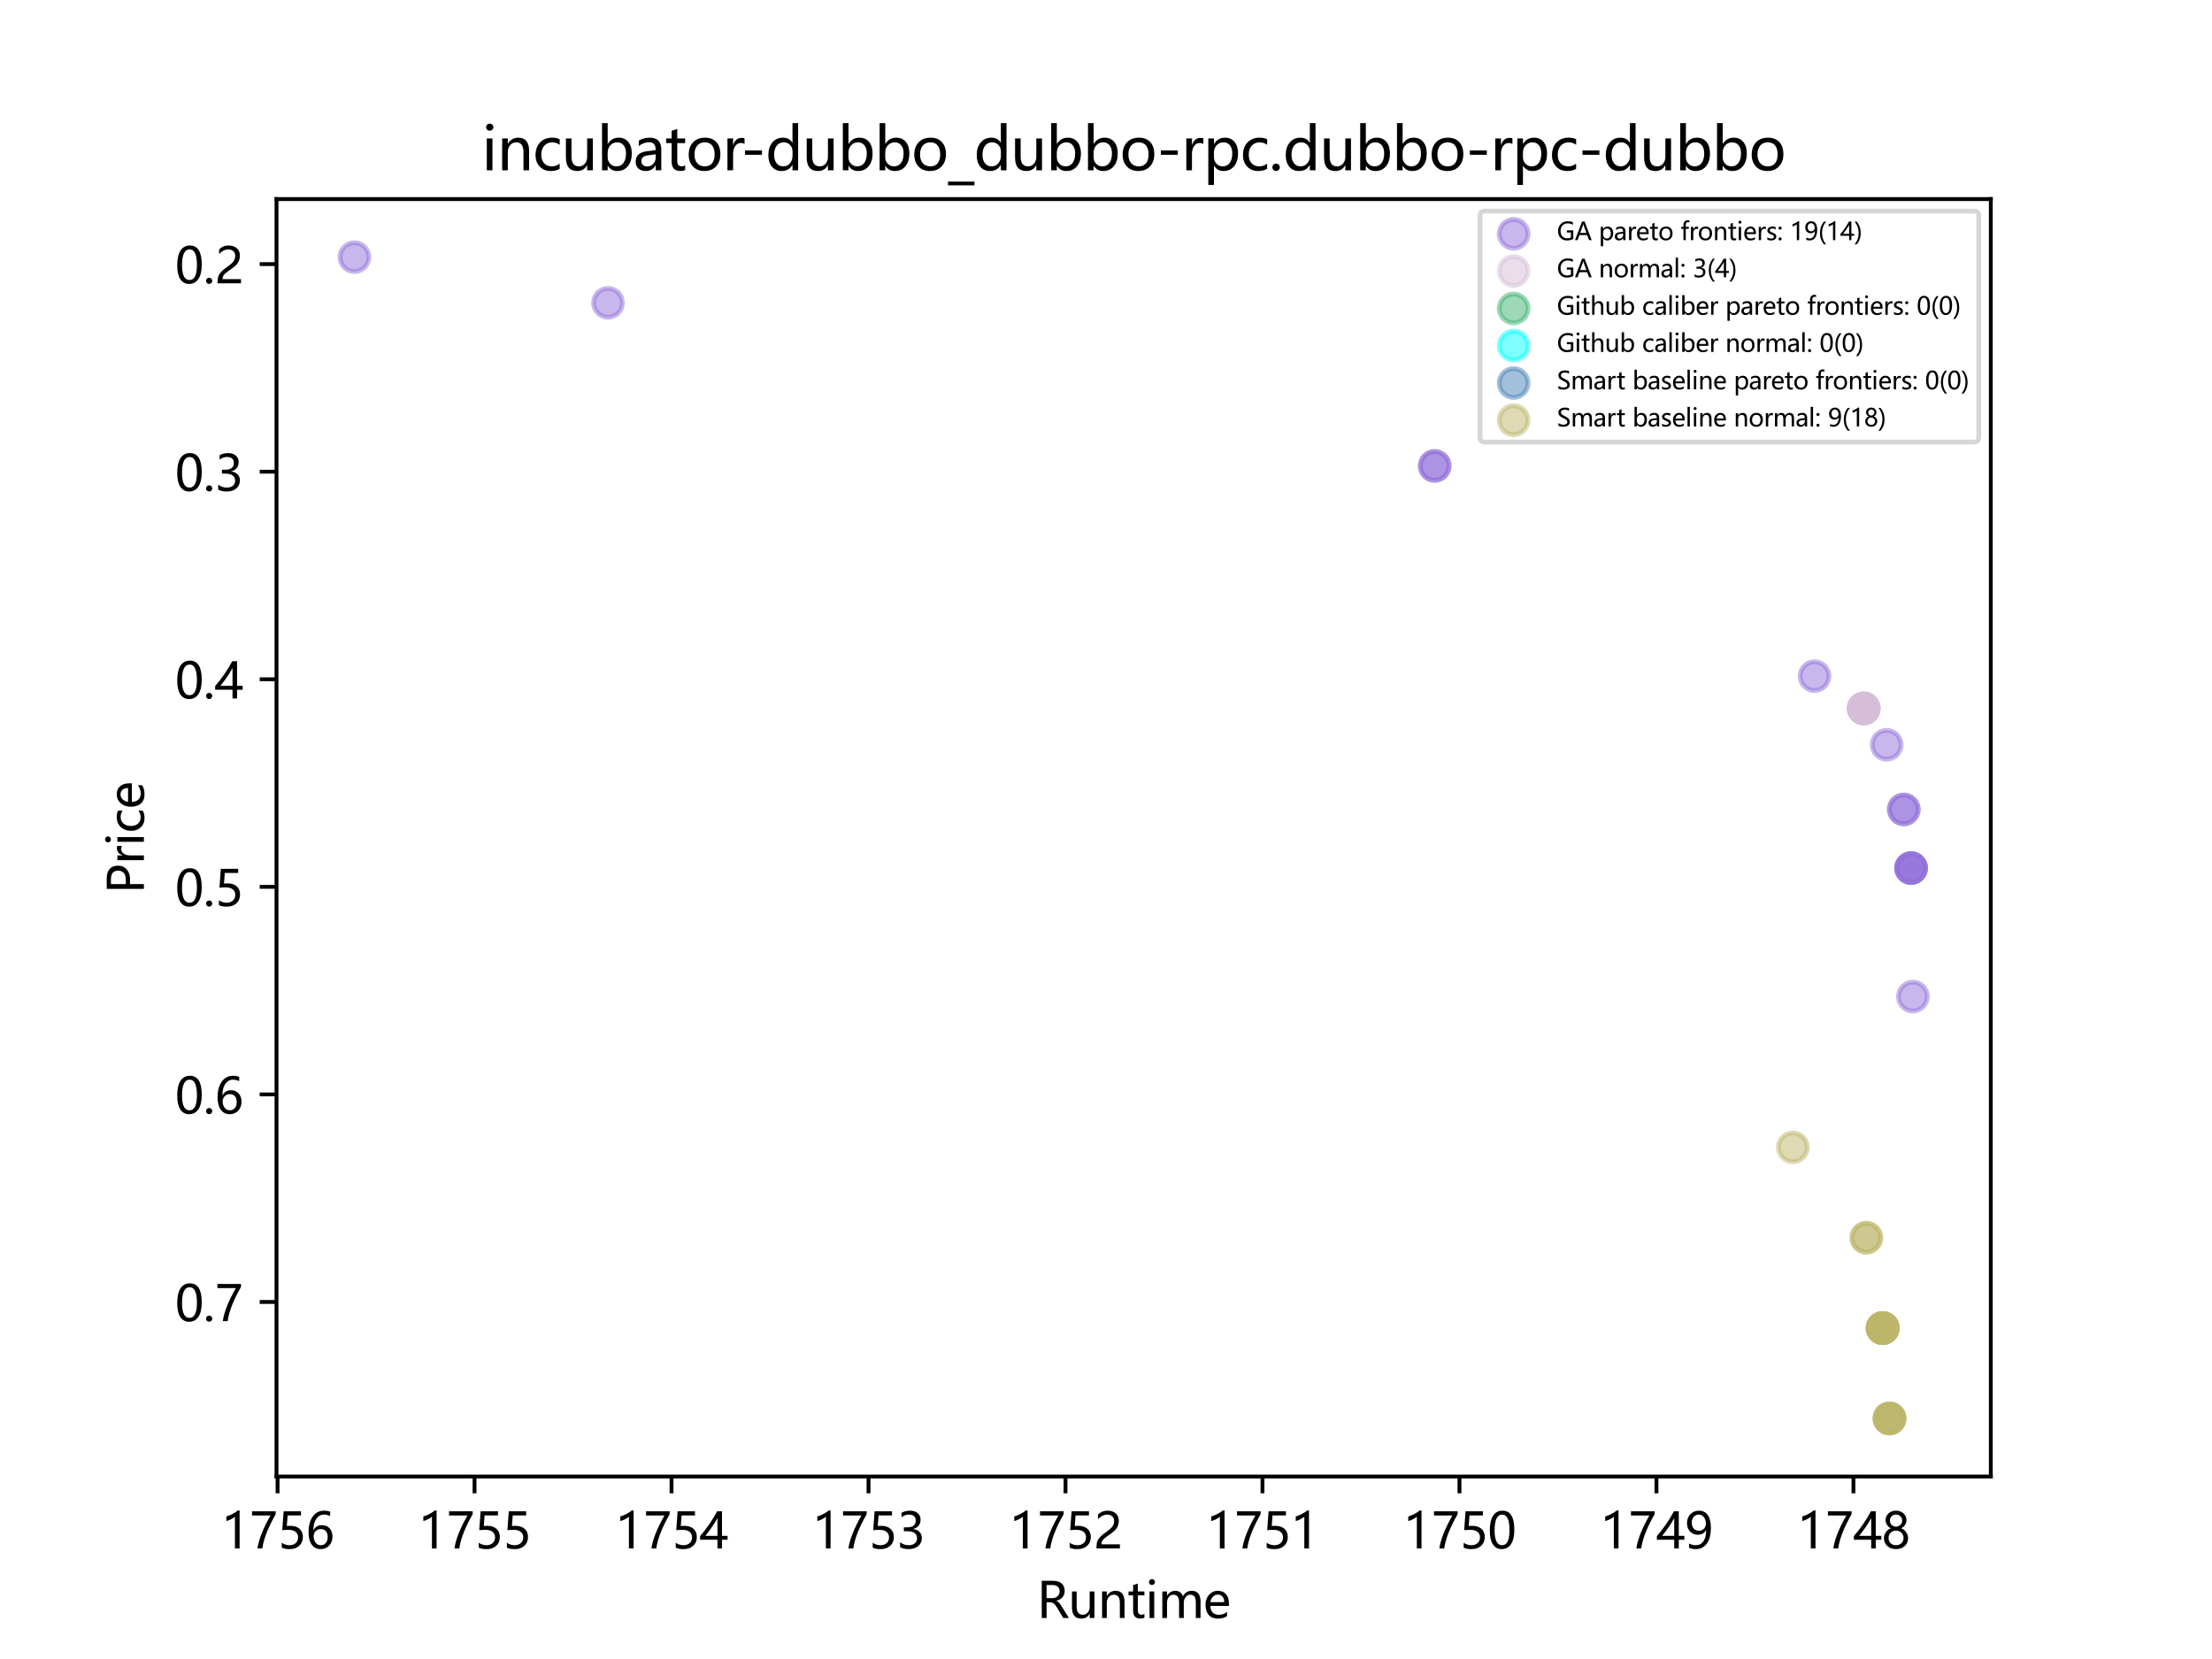 <?xml version="1.0" encoding="utf-8" standalone="no"?>
<!DOCTYPE svg PUBLIC "-//W3C//DTD SVG 1.1//EN"
  "http://www.w3.org/Graphics/SVG/1.1/DTD/svg11.dtd">
<svg xmlns:xlink="http://www.w3.org/1999/xlink" width="460.8pt" height="345.6pt" viewBox="0 0 460.8 345.6" xmlns="http://www.w3.org/2000/svg" version="1.1">
 <defs>
  <style type="text/css">*{stroke-linejoin: round; stroke-linecap: butt}</style>
 </defs>
 <g id="figure_1">
  <g id="patch_1">
   <path d="M 0 345.6 
L 460.8 345.6 
L 460.8 0 
L 0 0 
z
" style="fill: #ffffff"/>
  </g>
  <g id="axes_1">
   <g id="patch_2">
    <path d="M 57.6 307.584 
L 414.72 307.584 
L 414.72 41.472 
L 57.6 41.472 
z
" style="fill: #ffffff"/>
   </g>
   <g id="PathCollection_1">
    <defs>
     <path id="m60643592e6" d="M 0 3 
C 0.796 3 1.559 2.684 2.121 2.121 
C 2.684 1.559 3 0.796 3 0 
C 3 -0.796 2.684 -1.559 2.121 -2.121 
C 1.559 -2.684 0.796 -3 0 -3 
C -0.796 -3 -1.559 -2.684 -2.121 -2.121 
C -2.684 -1.559 -3 -0.796 -3 0 
C -3 0.796 -2.684 1.559 -2.121 2.121 
C -1.559 2.684 -0.796 3 0 3 
z
" style="stroke: #9370db; stroke-opacity: 0.5"/>
    </defs>
    <g clip-path="url(#p9ce4121f24)">
     <use xlink:href="#m60643592e6" x="73.833" y="53.568" style="fill: #9370db; fill-opacity: 0.5; stroke: #9370db; stroke-opacity: 0.5"/>
     <use xlink:href="#m60643592e6" x="126.662" y="63.087" style="fill: #9370db; fill-opacity: 0.5; stroke: #9370db; stroke-opacity: 0.5"/>
     <use xlink:href="#m60643592e6" x="298.877" y="97.059" style="fill: #9370db; fill-opacity: 0.5; stroke: #9370db; stroke-opacity: 0.5"/>
     <use xlink:href="#m60643592e6" x="298.877" y="97.059" style="fill: #9370db; fill-opacity: 0.5; stroke: #9370db; stroke-opacity: 0.5"/>
     <use xlink:href="#m60643592e6" x="378.005" y="140.848" style="fill: #9370db; fill-opacity: 0.5; stroke: #9370db; stroke-opacity: 0.5"/>
     <use xlink:href="#m60643592e6" x="388.248" y="147.578" style="fill: #9370db; fill-opacity: 0.5; stroke: #9370db; stroke-opacity: 0.5"/>
     <use xlink:href="#m60643592e6" x="393.029" y="155.155" style="fill: #9370db; fill-opacity: 0.5; stroke: #9370db; stroke-opacity: 0.5"/>
     <use xlink:href="#m60643592e6" x="396.591" y="168.617" style="fill: #9370db; fill-opacity: 0.5; stroke: #9370db; stroke-opacity: 0.5"/>
     <use xlink:href="#m60643592e6" x="396.591" y="168.617" style="fill: #9370db; fill-opacity: 0.5; stroke: #9370db; stroke-opacity: 0.5"/>
     <use xlink:href="#m60643592e6" x="398.117" y="180.839" style="fill: #9370db; fill-opacity: 0.5; stroke: #9370db; stroke-opacity: 0.5"/>
     <use xlink:href="#m60643592e6" x="398.117" y="180.839" style="fill: #9370db; fill-opacity: 0.5; stroke: #9370db; stroke-opacity: 0.5"/>
     <use xlink:href="#m60643592e6" x="398.117" y="180.839" style="fill: #9370db; fill-opacity: 0.5; stroke: #9370db; stroke-opacity: 0.5"/>
     <use xlink:href="#m60643592e6" x="398.117" y="180.839" style="fill: #9370db; fill-opacity: 0.5; stroke: #9370db; stroke-opacity: 0.5"/>
     <use xlink:href="#m60643592e6" x="398.487" y="207.605" style="fill: #9370db; fill-opacity: 0.5; stroke: #9370db; stroke-opacity: 0.5"/>
    </g>
   </g>
   <g id="PathCollection_2">
    <defs>
     <path id="m6b936bc296" d="M 0 3 
C 0.796 3 1.559 2.684 2.121 2.121 
C 2.684 1.559 3 0.796 3 0 
C 3 -0.796 2.684 -1.559 2.121 -2.121 
C 1.559 -2.684 0.796 -3 0 -3 
C -0.796 -3 -1.559 -2.684 -2.121 -2.121 
C -2.684 -1.559 -3 -0.796 -3 0 
C -3 0.796 -2.684 1.559 -2.121 2.121 
C -1.559 2.684 -0.796 3 0 3 
z
" style="stroke: #d8bfd8; stroke-opacity: 0.5"/>
    </defs>
    <g clip-path="url(#p9ce4121f24)">
     <use xlink:href="#m6b936bc296" x="388.248" y="147.578" style="fill: #d8bfd8; fill-opacity: 0.5; stroke: #d8bfd8; stroke-opacity: 0.5"/>
     <use xlink:href="#m6b936bc296" x="388.248" y="147.578" style="fill: #d8bfd8; fill-opacity: 0.5; stroke: #d8bfd8; stroke-opacity: 0.5"/>
     <use xlink:href="#m6b936bc296" x="388.248" y="147.578" style="fill: #d8bfd8; fill-opacity: 0.5; stroke: #d8bfd8; stroke-opacity: 0.5"/>
     <use xlink:href="#m6b936bc296" x="388.248" y="147.578" style="fill: #d8bfd8; fill-opacity: 0.5; stroke: #d8bfd8; stroke-opacity: 0.5"/>
    </g>
   </g>
   <g id="PathCollection_3"/>
   <g id="PathCollection_4"/>
   <g id="PathCollection_5"/>
   <g id="PathCollection_6">
    <defs>
     <path id="m0ac027b5df" d="M 0 3 
C 0.796 3 1.559 2.684 2.121 2.121 
C 2.684 1.559 3 0.796 3 0 
C 3 -0.796 2.684 -1.559 2.121 -2.121 
C 1.559 -2.684 0.796 -3 0 -3 
C -0.796 -3 -1.559 -2.684 -2.121 -2.121 
C -2.684 -1.559 -3 -0.796 -3 0 
C -3 0.796 -2.684 1.559 -2.121 2.121 
C -1.559 2.684 -0.796 3 0 3 
z
" style="stroke: #bdb76b; stroke-opacity: 0.5"/>
    </defs>
    <g clip-path="url(#p9ce4121f24)">
     <use xlink:href="#m0ac027b5df" x="373.486" y="239.01" style="fill: #bdb76b; fill-opacity: 0.5; stroke: #bdb76b; stroke-opacity: 0.5"/>
     <use xlink:href="#m0ac027b5df" x="392.19" y="276.662" style="fill: #bdb76b; fill-opacity: 0.5; stroke: #bdb76b; stroke-opacity: 0.5"/>
     <use xlink:href="#m0ac027b5df" x="388.786" y="257.836" style="fill: #bdb76b; fill-opacity: 0.5; stroke: #bdb76b; stroke-opacity: 0.5"/>
     <use xlink:href="#m0ac027b5df" x="388.786" y="257.836" style="fill: #bdb76b; fill-opacity: 0.5; stroke: #bdb76b; stroke-opacity: 0.5"/>
     <use xlink:href="#m0ac027b5df" x="392.19" y="276.662" style="fill: #bdb76b; fill-opacity: 0.5; stroke: #bdb76b; stroke-opacity: 0.5"/>
     <use xlink:href="#m0ac027b5df" x="392.19" y="276.662" style="fill: #bdb76b; fill-opacity: 0.5; stroke: #bdb76b; stroke-opacity: 0.5"/>
     <use xlink:href="#m0ac027b5df" x="392.19" y="276.662" style="fill: #bdb76b; fill-opacity: 0.5; stroke: #bdb76b; stroke-opacity: 0.5"/>
     <use xlink:href="#m0ac027b5df" x="392.19" y="276.662" style="fill: #bdb76b; fill-opacity: 0.5; stroke: #bdb76b; stroke-opacity: 0.5"/>
     <use xlink:href="#m0ac027b5df" x="392.19" y="276.662" style="fill: #bdb76b; fill-opacity: 0.5; stroke: #bdb76b; stroke-opacity: 0.5"/>
     <use xlink:href="#m0ac027b5df" x="392.19" y="276.662" style="fill: #bdb76b; fill-opacity: 0.5; stroke: #bdb76b; stroke-opacity: 0.5"/>
     <use xlink:href="#m0ac027b5df" x="392.19" y="276.662" style="fill: #bdb76b; fill-opacity: 0.5; stroke: #bdb76b; stroke-opacity: 0.5"/>
     <use xlink:href="#m0ac027b5df" x="392.19" y="276.662" style="fill: #bdb76b; fill-opacity: 0.5; stroke: #bdb76b; stroke-opacity: 0.5"/>
     <use xlink:href="#m0ac027b5df" x="392.19" y="276.662" style="fill: #bdb76b; fill-opacity: 0.5; stroke: #bdb76b; stroke-opacity: 0.5"/>
     <use xlink:href="#m0ac027b5df" x="393.624" y="295.488" style="fill: #bdb76b; fill-opacity: 0.5; stroke: #bdb76b; stroke-opacity: 0.5"/>
     <use xlink:href="#m0ac027b5df" x="393.624" y="295.488" style="fill: #bdb76b; fill-opacity: 0.5; stroke: #bdb76b; stroke-opacity: 0.5"/>
     <use xlink:href="#m0ac027b5df" x="393.624" y="295.488" style="fill: #bdb76b; fill-opacity: 0.5; stroke: #bdb76b; stroke-opacity: 0.5"/>
     <use xlink:href="#m0ac027b5df" x="393.624" y="295.488" style="fill: #bdb76b; fill-opacity: 0.5; stroke: #bdb76b; stroke-opacity: 0.5"/>
     <use xlink:href="#m0ac027b5df" x="393.624" y="295.488" style="fill: #bdb76b; fill-opacity: 0.5; stroke: #bdb76b; stroke-opacity: 0.5"/>
    </g>
   </g>
   <g id="matplotlib.axis_1">
    <g id="xtick_1">
     <g id="line2d_1">
      <defs>
       <path id="m144a7cf9fa" d="M 0 0 
L 0 3.5 
" style="stroke: #000000; stroke-width: 0.8"/>
      </defs>
      <g>
       <use xlink:href="#m144a7cf9fa" x="386.106" y="307.584" style="stroke: #000000; stroke-width: 0.8"/>
      </g>
     </g>
     <g id="text_1">
      <!-- 1748 -->
      <g transform="translate(374.378 322.578)scale(0.1 -0.1)">
       <defs>
        <path id="MicrosoftYaHei-31" d="M 1781 0 
L 1781 4141 
Q 1638 3997 1295 3819 
Q 953 3641 663 3569 
L 663 4169 
Q 1047 4275 1484 4508 
Q 1922 4741 2156 4947 
L 2388 4947 
L 2388 0 
L 1781 0 
z
" transform="scale(0.016)"/>
        <path id="MicrosoftYaHei-37" d="M 3422 4463 
Q 2659 3131 2223 1998 
Q 1788 866 1684 0 
L 1047 0 
Q 1163 853 1594 1947 
Q 2025 3041 2747 4300 
L 347 4300 
L 347 4841 
L 3422 4841 
L 3422 4463 
z
" transform="scale(0.016)"/>
        <path id="MicrosoftYaHei-34" d="M 2906 4841 
L 2906 1644 
L 3631 1644 
L 3631 1138 
L 2906 1138 
L 2906 0 
L 2313 0 
L 2313 1138 
L 53 1138 
L 53 1616 
Q 656 2294 1265 3178 
Q 1875 4063 2272 4841 
L 2906 4841 
z
M 741 1644 
L 2313 1644 
L 2313 3950 
Q 1988 3366 1616 2817 
Q 1244 2269 741 1644 
z
" transform="scale(0.016)"/>
        <path id="MicrosoftYaHei-38" d="M 306 1350 
Q 306 1769 556 2122 
Q 806 2475 1200 2625 
Q 884 2803 700 3081 
Q 516 3359 516 3684 
Q 516 4028 692 4312 
Q 869 4597 1183 4759 
Q 1497 4922 1875 4922 
Q 2256 4922 2572 4761 
Q 2888 4600 3063 4315 
Q 3238 4031 3238 3684 
Q 3238 3366 3058 3086 
Q 2878 2806 2559 2625 
Q 2953 2472 3200 2119 
Q 3447 1766 3447 1350 
Q 3447 938 3250 611 
Q 3053 284 2690 103 
Q 2328 -78 1875 -78 
Q 1425 -78 1065 103 
Q 706 284 506 612 
Q 306 941 306 1350 
z
M 906 1378 
Q 906 947 1172 687 
Q 1438 428 1878 428 
Q 2309 428 2582 692 
Q 2856 956 2856 1378 
Q 2856 1778 2579 2051 
Q 2303 2325 1878 2325 
Q 1456 2325 1181 2058 
Q 906 1791 906 1378 
z
M 1081 3634 
Q 1081 3309 1312 3076 
Q 1544 2844 1878 2844 
Q 2206 2844 2445 3078 
Q 2684 3313 2684 3634 
Q 2684 3963 2454 4191 
Q 2225 4419 1878 4419 
Q 1534 4419 1307 4195 
Q 1081 3972 1081 3634 
z
" transform="scale(0.016)"/>
       </defs>
       <use xlink:href="#MicrosoftYaHei-31"/>
       <use xlink:href="#MicrosoftYaHei-37" x="58.643"/>
       <use xlink:href="#MicrosoftYaHei-34" x="117.285"/>
       <use xlink:href="#MicrosoftYaHei-38" x="175.928"/>
      </g>
     </g>
    </g>
    <g id="xtick_2">
     <g id="line2d_2">
      <g>
       <use xlink:href="#m144a7cf9fa" x="345.07" y="307.584" style="stroke: #000000; stroke-width: 0.8"/>
      </g>
     </g>
     <g id="text_2">
      <!-- 1749 -->
      <g transform="translate(333.342 322.578)scale(0.1 -0.1)">
       <defs>
        <path id="MicrosoftYaHei-39" d="M 578 656 
Q 978 425 1441 425 
Q 2091 425 2448 937 
Q 2806 1450 2806 2394 
Q 2800 2388 2794 2394 
Q 2475 1788 1722 1788 
Q 1113 1788 713 2206 
Q 313 2625 313 3294 
Q 313 4006 750 4464 
Q 1188 4922 1884 4922 
Q 2606 4922 3012 4355 
Q 3419 3788 3419 2703 
Q 3419 1363 2894 641 
Q 2369 -81 1441 -81 
Q 931 -81 578 84 
L 578 656 
z
M 931 3372 
Q 931 2884 1181 2598 
Q 1431 2313 1872 2313 
Q 2253 2313 2512 2573 
Q 2772 2834 2772 3206 
Q 2772 3728 2514 4070 
Q 2256 4413 1834 4413 
Q 1444 4413 1187 4116 
Q 931 3819 931 3372 
z
" transform="scale(0.016)"/>
       </defs>
       <use xlink:href="#MicrosoftYaHei-31"/>
       <use xlink:href="#MicrosoftYaHei-37" x="58.643"/>
       <use xlink:href="#MicrosoftYaHei-34" x="117.285"/>
       <use xlink:href="#MicrosoftYaHei-39" x="175.928"/>
      </g>
     </g>
    </g>
    <g id="xtick_3">
     <g id="line2d_3">
      <g>
       <use xlink:href="#m144a7cf9fa" x="304.035" y="307.584" style="stroke: #000000; stroke-width: 0.8"/>
      </g>
     </g>
     <g id="text_3">
      <!-- 1750 -->
      <g transform="translate(292.306 322.578)scale(0.1 -0.1)">
       <defs>
        <path id="MicrosoftYaHei-35" d="M 3294 1494 
Q 3294 784 2823 350 
Q 2353 -84 1559 -84 
Q 878 -84 544 119 
L 544 744 
Q 1034 425 1544 425 
Q 2050 425 2361 704 
Q 2672 984 2672 1447 
Q 2672 1909 2348 2167 
Q 2025 2425 1434 2425 
Q 978 2425 613 2384 
L 791 4841 
L 3053 4841 
L 3053 4303 
L 1306 4303 
L 1206 2931 
L 1647 2950 
Q 2416 2950 2855 2567 
Q 3294 2184 3294 1494 
z
" transform="scale(0.016)"/>
        <path id="MicrosoftYaHei-30" d="M 284 2325 
Q 284 3606 709 4264 
Q 1134 4922 1941 4922 
Q 3478 4922 3478 2441 
Q 3478 1216 3045 567 
Q 2613 -81 1831 -81 
Q 1094 -81 689 534 
Q 284 1150 284 2325 
z
M 909 2353 
Q 909 425 1888 425 
Q 2850 425 2850 2384 
Q 2850 4413 1906 4413 
Q 909 4413 909 2353 
z
" transform="scale(0.016)"/>
       </defs>
       <use xlink:href="#MicrosoftYaHei-31"/>
       <use xlink:href="#MicrosoftYaHei-37" x="58.643"/>
       <use xlink:href="#MicrosoftYaHei-35" x="117.285"/>
       <use xlink:href="#MicrosoftYaHei-30" x="175.928"/>
      </g>
     </g>
    </g>
    <g id="xtick_4">
     <g id="line2d_4">
      <g>
       <use xlink:href="#m144a7cf9fa" x="262.999" y="307.584" style="stroke: #000000; stroke-width: 0.8"/>
      </g>
     </g>
     <g id="text_4">
      <!-- 1751 -->
      <g transform="translate(251.271 322.578)scale(0.1 -0.1)">
       <use xlink:href="#MicrosoftYaHei-31"/>
       <use xlink:href="#MicrosoftYaHei-37" x="58.643"/>
       <use xlink:href="#MicrosoftYaHei-35" x="117.285"/>
       <use xlink:href="#MicrosoftYaHei-31" x="175.928"/>
      </g>
     </g>
    </g>
    <g id="xtick_5">
     <g id="line2d_5">
      <g>
       <use xlink:href="#m144a7cf9fa" x="221.963" y="307.584" style="stroke: #000000; stroke-width: 0.8"/>
      </g>
     </g>
     <g id="text_5">
      <!-- 1752 -->
      <g transform="translate(210.235 322.578)scale(0.1 -0.1)">
       <defs>
        <path id="MicrosoftYaHei-32" d="M 2666 3572 
Q 2666 3963 2419 4186 
Q 2172 4409 1747 4409 
Q 1447 4409 1140 4256 
Q 834 4103 569 3819 
L 569 4413 
Q 806 4659 1107 4790 
Q 1409 4922 1816 4922 
Q 2472 4922 2872 4570 
Q 3272 4219 3272 3619 
Q 3272 3084 3026 2693 
Q 2781 2303 2188 1894 
Q 1581 1475 1376 1294 
Q 1172 1113 1090 947 
Q 1009 781 1009 544 
L 3416 544 
L 3416 0 
L 372 0 
L 372 241 
Q 372 659 486 951 
Q 600 1244 862 1520 
Q 1125 1797 1681 2184 
Q 2250 2584 2458 2886 
Q 2666 3188 2666 3572 
z
" transform="scale(0.016)"/>
       </defs>
       <use xlink:href="#MicrosoftYaHei-31"/>
       <use xlink:href="#MicrosoftYaHei-37" x="58.643"/>
       <use xlink:href="#MicrosoftYaHei-35" x="117.285"/>
       <use xlink:href="#MicrosoftYaHei-32" x="175.928"/>
      </g>
     </g>
    </g>
    <g id="xtick_6">
     <g id="line2d_6">
      <g>
       <use xlink:href="#m144a7cf9fa" x="180.928" y="307.584" style="stroke: #000000; stroke-width: 0.8"/>
      </g>
     </g>
     <g id="text_6">
      <!-- 1753 -->
      <g transform="translate(169.2 322.578)scale(0.1 -0.1)">
       <defs>
        <path id="MicrosoftYaHei-33" d="M 447 809 
Q 944 425 1569 425 
Q 2069 425 2361 670 
Q 2653 916 2653 1328 
Q 2653 2247 1338 2247 
L 934 2247 
L 934 2753 
L 1319 2753 
Q 2484 2753 2484 3616 
Q 2484 4413 1594 4413 
Q 1084 4413 634 4069 
L 634 4647 
Q 1109 4922 1744 4922 
Q 2363 4922 2738 4598 
Q 3113 4275 3113 3759 
Q 3113 2809 2144 2538 
L 2144 2525 
Q 2669 2469 2973 2155 
Q 3278 1841 3278 1372 
Q 3278 719 2808 319 
Q 2338 -81 1556 -81 
Q 869 -81 447 175 
L 447 809 
z
" transform="scale(0.016)"/>
       </defs>
       <use xlink:href="#MicrosoftYaHei-31"/>
       <use xlink:href="#MicrosoftYaHei-37" x="58.643"/>
       <use xlink:href="#MicrosoftYaHei-35" x="117.285"/>
       <use xlink:href="#MicrosoftYaHei-33" x="175.928"/>
      </g>
     </g>
    </g>
    <g id="xtick_7">
     <g id="line2d_7">
      <g>
       <use xlink:href="#m144a7cf9fa" x="139.892" y="307.584" style="stroke: #000000; stroke-width: 0.8"/>
      </g>
     </g>
     <g id="text_7">
      <!-- 1754 -->
      <g transform="translate(128.164 322.578)scale(0.1 -0.1)">
       <use xlink:href="#MicrosoftYaHei-31"/>
       <use xlink:href="#MicrosoftYaHei-37" x="58.643"/>
       <use xlink:href="#MicrosoftYaHei-35" x="117.285"/>
       <use xlink:href="#MicrosoftYaHei-34" x="175.928"/>
      </g>
     </g>
    </g>
    <g id="xtick_8">
     <g id="line2d_8">
      <g>
       <use xlink:href="#m144a7cf9fa" x="98.856" y="307.584" style="stroke: #000000; stroke-width: 0.8"/>
      </g>
     </g>
     <g id="text_8">
      <!-- 1755 -->
      <g transform="translate(87.128 322.578)scale(0.1 -0.1)">
       <use xlink:href="#MicrosoftYaHei-31"/>
       <use xlink:href="#MicrosoftYaHei-37" x="58.643"/>
       <use xlink:href="#MicrosoftYaHei-35" x="117.285"/>
       <use xlink:href="#MicrosoftYaHei-35" x="175.928"/>
      </g>
     </g>
    </g>
    <g id="xtick_9">
     <g id="line2d_9">
      <g>
       <use xlink:href="#m144a7cf9fa" x="57.821" y="307.584" style="stroke: #000000; stroke-width: 0.8"/>
      </g>
     </g>
     <g id="text_9">
      <!-- 1756 -->
      <g transform="translate(46.093 322.578)scale(0.1 -0.1)">
       <defs>
        <path id="MicrosoftYaHei-36" d="M 3181 4219 
Q 2803 4413 2391 4413 
Q 1763 4413 1381 3866 
Q 1000 3319 994 2372 
L 1009 2372 
Q 1353 3038 2106 3038 
Q 2734 3038 3109 2628 
Q 3484 2219 3484 1541 
Q 3484 831 3051 375 
Q 2619 -81 1947 -81 
Q 1209 -81 789 495 
Q 369 1072 369 2131 
Q 369 3413 920 4167 
Q 1472 4922 2372 4922 
Q 2888 4922 3181 4781 
L 3181 4219 
z
M 1031 1584 
Q 1031 1106 1286 765 
Q 1541 425 1963 425 
Q 2363 425 2613 719 
Q 2863 1013 2863 1475 
Q 2863 1975 2627 2253 
Q 2391 2531 1956 2531 
Q 1544 2531 1287 2250 
Q 1031 1969 1031 1584 
z
" transform="scale(0.016)"/>
       </defs>
       <use xlink:href="#MicrosoftYaHei-31"/>
       <use xlink:href="#MicrosoftYaHei-37" x="58.643"/>
       <use xlink:href="#MicrosoftYaHei-35" x="117.285"/>
       <use xlink:href="#MicrosoftYaHei-36" x="175.928"/>
      </g>
     </g>
    </g>
    <g id="text_10">
     <!-- Runtime -->
     <g transform="translate(216.019 337.057)scale(0.1 -0.1)">
      <defs>
       <path id="MicrosoftYaHei-52" d="M 4159 0 
L 3422 0 
L 2619 1344 
Q 2378 1747 2178 1892 
Q 1978 2038 1700 2038 
L 1250 2038 
L 1250 0 
L 625 0 
L 625 4841 
L 2100 4841 
Q 2806 4841 3206 4500 
Q 3606 4159 3606 3547 
Q 3606 2541 2531 2241 
L 2531 2225 
Q 2731 2141 2876 1984 
Q 3022 1828 3253 1450 
L 4159 0 
z
M 1250 4294 
L 1250 2584 
L 1988 2584 
Q 2416 2584 2683 2834 
Q 2950 3084 2950 3491 
Q 2950 3869 2706 4081 
Q 2463 4294 1997 4294 
L 1250 4294 
z
" transform="scale(0.016)"/>
       <path id="MicrosoftYaHei-75" d="M 3400 0 
L 2784 0 
L 2784 544 
L 2772 544 
Q 2425 -81 1706 -81 
Q 478 -81 478 1388 
L 478 3456 
L 1084 3456 
L 1084 1478 
Q 1084 425 1891 425 
Q 2291 425 2537 720 
Q 2784 1016 2784 1466 
L 2784 3456 
L 3400 3456 
L 3400 0 
z
" transform="scale(0.016)"/>
       <path id="MicrosoftYaHei-6e" d="M 3469 0 
L 2859 0 
L 2859 1966 
Q 2859 3031 2081 3031 
Q 1678 3031 1418 2731 
Q 1159 2431 1159 1972 
L 1159 0 
L 547 0 
L 547 3456 
L 1159 3456 
L 1159 2884 
L 1172 2884 
Q 1563 3538 2306 3538 
Q 2875 3538 3172 3173 
Q 3469 2809 3469 2113 
L 3469 0 
z
" transform="scale(0.016)"/>
       <path id="MicrosoftYaHei-74" d="M 2206 34 
Q 2006 -75 1666 -75 
Q 738 -75 738 953 
L 738 2950 
L 144 2950 
L 144 3456 
L 738 3456 
L 738 4288 
L 1347 4481 
L 1347 3456 
L 2206 3456 
L 2206 2950 
L 1347 2950 
L 1347 1063 
Q 1347 722 1462 575 
Q 1578 428 1847 428 
Q 2053 428 2206 544 
L 2206 34 
z
" transform="scale(0.016)"/>
       <path id="MicrosoftYaHei-69" d="M 472 4675 
Q 472 4838 583 4948 
Q 694 5059 856 5059 
Q 1022 5059 1136 4950 
Q 1250 4841 1250 4675 
Q 1250 4513 1136 4405 
Q 1022 4297 856 4297 
Q 691 4297 581 4405 
Q 472 4513 472 4675 
z
M 544 0 
L 544 3456 
L 1156 3456 
L 1156 0 
L 544 0 
z
" transform="scale(0.016)"/>
       <path id="MicrosoftYaHei-6d" d="M 5522 0 
L 4909 0 
L 4909 1984 
Q 4909 2547 4734 2789 
Q 4559 3031 4159 3031 
Q 3822 3031 3581 2715 
Q 3341 2400 3341 1969 
L 3341 0 
L 2728 0 
L 2728 2047 
Q 2728 3031 1969 3031 
Q 1619 3031 1389 2731 
Q 1159 2431 1159 1966 
L 1159 0 
L 547 0 
L 547 3456 
L 1159 3456 
L 1159 2909 
L 1172 2909 
Q 1541 3538 2250 3538 
Q 2597 3538 2862 3347 
Q 3128 3156 3231 2831 
Q 3616 3538 4381 3538 
Q 5522 3538 5522 2131 
L 5522 0 
z
" transform="scale(0.016)"/>
       <path id="MicrosoftYaHei-65" d="M 3363 1572 
L 944 1572 
Q 959 1019 1246 717 
Q 1534 416 2050 416 
Q 2631 416 3116 788 
L 3116 241 
Q 2659 -81 1906 -81 
Q 1156 -81 736 394 
Q 316 869 316 1713 
Q 316 2506 777 3022 
Q 1238 3538 1922 3538 
Q 2600 3538 2981 3102 
Q 3363 2666 3363 1881 
L 3363 1572 
z
M 2750 2063 
Q 2747 2531 2528 2787 
Q 2309 3044 1913 3044 
Q 1547 3044 1280 2772 
Q 1013 2500 944 2063 
L 2750 2063 
z
" transform="scale(0.016)"/>
      </defs>
      <use xlink:href="#MicrosoftYaHei-52"/>
      <use xlink:href="#MicrosoftYaHei-75" x="65.283"/>
      <use xlink:href="#MicrosoftYaHei-6e" x="126.904"/>
      <use xlink:href="#MicrosoftYaHei-74" x="188.525"/>
      <use xlink:href="#MicrosoftYaHei-69" x="225.781"/>
      <use xlink:href="#MicrosoftYaHei-6d" x="252.393"/>
      <use xlink:href="#MicrosoftYaHei-65" x="346.094"/>
     </g>
    </g>
   </g>
   <g id="matplotlib.axis_2">
    <g id="ytick_1">
     <g id="line2d_10">
      <defs>
       <path id="ma7c08ca268" d="M 0 0 
L -3.5 0 
" style="stroke: #000000; stroke-width: 0.8"/>
      </defs>
      <g>
       <use xlink:href="#ma7c08ca268" x="57.6" y="55.022" style="stroke: #000000; stroke-width: 0.8"/>
      </g>
     </g>
     <g id="text_11">
      <!-- 0.2 -->
      <g transform="translate(36.464 59.019)scale(0.1 -0.1)">
       <defs>
        <path id="MicrosoftYaHei-2e" d="M 372 322 
Q 372 491 487 606 
Q 603 722 775 722 
Q 950 722 1065 605 
Q 1181 488 1181 322 
Q 1181 159 1065 42 
Q 950 -75 772 -75 
Q 600 -75 486 42 
Q 372 159 372 322 
z
" transform="scale(0.016)"/>
       </defs>
       <use xlink:href="#MicrosoftYaHei-30"/>
       <use xlink:href="#MicrosoftYaHei-2e" x="58.643"/>
       <use xlink:href="#MicrosoftYaHei-32" x="82.715"/>
      </g>
     </g>
    </g>
    <g id="ytick_2">
     <g id="line2d_11">
      <g>
       <use xlink:href="#ma7c08ca268" x="57.6" y="98.262" style="stroke: #000000; stroke-width: 0.8"/>
      </g>
     </g>
     <g id="text_12">
      <!-- 0.3 -->
      <g transform="translate(36.464 102.259)scale(0.1 -0.1)">
       <use xlink:href="#MicrosoftYaHei-30"/>
       <use xlink:href="#MicrosoftYaHei-2e" x="58.643"/>
       <use xlink:href="#MicrosoftYaHei-33" x="82.715"/>
      </g>
     </g>
    </g>
    <g id="ytick_3">
     <g id="line2d_12">
      <g>
       <use xlink:href="#ma7c08ca268" x="57.6" y="141.502" style="stroke: #000000; stroke-width: 0.8"/>
      </g>
     </g>
     <g id="text_13">
      <!-- 0.4 -->
      <g transform="translate(36.464 145.499)scale(0.1 -0.1)">
       <use xlink:href="#MicrosoftYaHei-30"/>
       <use xlink:href="#MicrosoftYaHei-2e" x="58.643"/>
       <use xlink:href="#MicrosoftYaHei-34" x="82.715"/>
      </g>
     </g>
    </g>
    <g id="ytick_4">
     <g id="line2d_13">
      <g>
       <use xlink:href="#ma7c08ca268" x="57.6" y="184.742" style="stroke: #000000; stroke-width: 0.8"/>
      </g>
     </g>
     <g id="text_14">
      <!-- 0.5 -->
      <g transform="translate(36.464 188.739)scale(0.1 -0.1)">
       <use xlink:href="#MicrosoftYaHei-30"/>
       <use xlink:href="#MicrosoftYaHei-2e" x="58.643"/>
       <use xlink:href="#MicrosoftYaHei-35" x="82.715"/>
      </g>
     </g>
    </g>
    <g id="ytick_5">
     <g id="line2d_14">
      <g>
       <use xlink:href="#ma7c08ca268" x="57.6" y="227.982" style="stroke: #000000; stroke-width: 0.8"/>
      </g>
     </g>
     <g id="text_15">
      <!-- 0.6 -->
      <g transform="translate(36.464 231.978)scale(0.1 -0.1)">
       <use xlink:href="#MicrosoftYaHei-30"/>
       <use xlink:href="#MicrosoftYaHei-2e" x="58.643"/>
       <use xlink:href="#MicrosoftYaHei-36" x="82.715"/>
      </g>
     </g>
    </g>
    <g id="ytick_6">
     <g id="line2d_15">
      <g>
       <use xlink:href="#ma7c08ca268" x="57.6" y="271.221" style="stroke: #000000; stroke-width: 0.8"/>
      </g>
     </g>
     <g id="text_16">
      <!-- 0.7 -->
      <g transform="translate(36.464 275.218)scale(0.1 -0.1)">
       <use xlink:href="#MicrosoftYaHei-30"/>
       <use xlink:href="#MicrosoftYaHei-2e" x="58.643"/>
       <use xlink:href="#MicrosoftYaHei-37" x="82.715"/>
      </g>
     </g>
    </g>
    <g id="text_17">
     <!-- Price -->
     <g transform="translate(29.978 186.171)rotate(-90)scale(0.1 -0.1)">
      <defs>
       <path id="MicrosoftYaHei-50" d="M 1250 1809 
L 1250 0 
L 625 0 
L 625 4841 
L 2000 4841 
Q 2784 4841 3217 4462 
Q 3650 4084 3650 3381 
Q 3650 2669 3144 2226 
Q 2638 1784 1878 1809 
L 1250 1809 
z
M 1250 4291 
L 1250 2359 
L 1828 2359 
Q 2400 2359 2697 2617 
Q 2994 2875 2994 3356 
Q 2994 4291 1888 4291 
L 1250 4291 
z
" transform="scale(0.016)"/>
       <path id="MicrosoftYaHei-72" d="M 2400 2850 
Q 2247 2959 1978 2959 
Q 1622 2959 1390 2626 
Q 1159 2294 1159 1750 
L 1159 0 
L 547 0 
L 547 3456 
L 1159 3456 
L 1159 2753 
L 1172 2753 
Q 1434 3516 2078 3516 
Q 2288 3516 2400 3469 
L 2400 2850 
z
" transform="scale(0.016)"/>
       <path id="MicrosoftYaHei-63" d="M 2934 156 
Q 2538 -81 1978 -81 
Q 1228 -81 772 400 
Q 316 881 316 1647 
Q 316 2497 808 3017 
Q 1300 3538 2125 3538 
Q 2600 3538 2938 3369 
L 2938 2763 
Q 2572 3031 2125 3031 
Q 1600 3031 1270 2667 
Q 941 2303 941 1697 
Q 941 1100 1252 762 
Q 1563 425 2091 425 
Q 2538 425 2934 719 
L 2934 156 
z
" transform="scale(0.016)"/>
      </defs>
      <use xlink:href="#MicrosoftYaHei-50"/>
      <use xlink:href="#MicrosoftYaHei-72" x="61.182"/>
      <use xlink:href="#MicrosoftYaHei-69" x="99.365"/>
      <use xlink:href="#MicrosoftYaHei-63" x="125.977"/>
      <use xlink:href="#MicrosoftYaHei-65" x="176.123"/>
     </g>
    </g>
   </g>
   <g id="patch_3">
    <path d="M 57.6 307.584 
L 57.6 41.472 
" style="fill: none; stroke: #000000; stroke-width: 0.8; stroke-linejoin: miter; stroke-linecap: square"/>
   </g>
   <g id="patch_4">
    <path d="M 414.72 307.584 
L 414.72 41.472 
" style="fill: none; stroke: #000000; stroke-width: 0.8; stroke-linejoin: miter; stroke-linecap: square"/>
   </g>
   <g id="patch_5">
    <path d="M 57.6 307.584 
L 414.72 307.584 
" style="fill: none; stroke: #000000; stroke-width: 0.8; stroke-linejoin: miter; stroke-linecap: square"/>
   </g>
   <g id="patch_6">
    <path d="M 57.6 41.472 
L 414.72 41.472 
" style="fill: none; stroke: #000000; stroke-width: 0.8; stroke-linejoin: miter; stroke-linecap: square"/>
   </g>
   <g id="text_18">
    <!-- incubator-dubbo_dubbo-rpc.dubbo-rpc-dubbo -->
    <g transform="translate(100.366 35.472)scale(0.12 -0.12)">
     <defs>
      <path id="MicrosoftYaHei-62" d="M 1159 488 
L 1159 0 
L 547 0 
L 547 5116 
L 1159 5116 
L 1159 2859 
L 1172 2859 
Q 1578 3538 2359 3538 
Q 3009 3538 3392 3080 
Q 3775 2622 3775 1828 
Q 3775 953 3345 436 
Q 2916 -81 2200 -81 
Q 1525 -81 1172 488 
L 1159 488 
z
M 1156 1422 
Q 1156 1003 1428 714 
Q 1700 425 2109 425 
Q 2597 425 2872 800 
Q 3147 1175 3147 1838 
Q 3147 2384 2890 2707 
Q 2634 3031 2191 3031 
Q 1741 3031 1448 2709 
Q 1156 2388 1156 1891 
L 1156 1422 
z
" transform="scale(0.016)"/>
      <path id="MicrosoftYaHei-61" d="M 628 3216 
Q 1144 3538 1819 3538 
Q 3069 3538 3069 2225 
L 3069 0 
L 2463 0 
L 2463 534 
L 2447 534 
Q 2088 -81 1388 -81 
Q 884 -81 587 191 
Q 291 463 291 925 
Q 291 1894 1438 2053 
L 2463 2197 
Q 2463 3044 1763 3044 
Q 1141 3044 628 2625 
L 628 3216 
z
M 1653 1625 
Q 1228 1569 1067 1412 
Q 906 1256 906 975 
Q 906 728 1081 572 
Q 1256 416 1544 416 
Q 1944 416 2203 697 
Q 2463 978 2463 1403 
L 2463 1734 
L 1653 1625 
z
" transform="scale(0.016)"/>
      <path id="MicrosoftYaHei-6f" d="M 316 1691 
Q 316 2547 794 3042 
Q 1272 3538 2091 3538 
Q 2869 3538 3311 3061 
Q 3753 2584 3753 1744 
Q 3753 925 3281 422 
Q 2809 -81 2016 -81 
Q 1241 -81 778 406 
Q 316 894 316 1691 
z
M 941 1709 
Q 941 1113 1242 769 
Q 1544 425 2053 425 
Q 2578 425 2853 761 
Q 3128 1097 3128 1725 
Q 3128 2356 2853 2693 
Q 2578 3031 2053 3031 
Q 1538 3031 1239 2678 
Q 941 2325 941 1709 
z
" transform="scale(0.016)"/>
      <path id="MicrosoftYaHei-2d" d="M 2328 1681 
L 488 1681 
L 488 2153 
L 2328 2153 
L 2328 1681 
z
" transform="scale(0.016)"/>
      <path id="MicrosoftYaHei-64" d="M 3547 0 
L 2934 0 
L 2934 575 
L 2922 575 
Q 2544 -81 1747 -81 
Q 1091 -81 703 386 
Q 316 853 316 1647 
Q 316 2503 753 3020 
Q 1191 3538 1897 3538 
Q 2603 3538 2922 2988 
L 2934 2988 
L 2934 5116 
L 3547 5116 
L 3547 0 
z
M 2938 2056 
Q 2938 2472 2664 2751 
Q 2391 3031 1991 3031 
Q 1503 3031 1222 2667 
Q 941 2303 941 1675 
Q 941 1097 1211 761 
Q 1481 425 1931 425 
Q 2375 425 2656 754 
Q 2938 1084 2938 1575 
L 2938 2056 
z
" transform="scale(0.016)"/>
      <path id="MicrosoftYaHei-5f" d="M 2869 -1634 
L 0 -1634 
L 0 -1231 
L 2869 -1231 
L 2869 -1634 
z
" transform="scale(0.016)"/>
      <path id="MicrosoftYaHei-70" d="M 1159 488 
L 1159 -1591 
L 547 -1591 
L 547 3456 
L 1159 3456 
L 1159 2859 
L 1172 2859 
Q 1578 3538 2359 3538 
Q 3022 3538 3398 3073 
Q 3775 2609 3775 1828 
Q 3775 966 3348 442 
Q 2922 -81 2200 -81 
Q 1534 -81 1172 488 
L 1159 488 
z
M 1156 1425 
Q 1156 1003 1428 714 
Q 1700 425 2109 425 
Q 2597 425 2872 800 
Q 3147 1175 3147 1838 
Q 3147 2397 2890 2714 
Q 2634 3031 2191 3031 
Q 1738 3031 1447 2709 
Q 1156 2388 1156 1884 
L 1156 1425 
z
" transform="scale(0.016)"/>
     </defs>
     <use xlink:href="#MicrosoftYaHei-69"/>
     <use xlink:href="#MicrosoftYaHei-6e" x="26.611"/>
     <use xlink:href="#MicrosoftYaHei-63" x="88.232"/>
     <use xlink:href="#MicrosoftYaHei-75" x="138.379"/>
     <use xlink:href="#MicrosoftYaHei-62" x="200"/>
     <use xlink:href="#MicrosoftYaHei-61" x="262.492"/>
     <use xlink:href="#MicrosoftYaHei-74" x="317.766"/>
     <use xlink:href="#MicrosoftYaHei-6f" x="354.146"/>
     <use xlink:href="#MicrosoftYaHei-72" x="417.721"/>
     <use xlink:href="#MicrosoftYaHei-2d" x="449.154"/>
     <use xlink:href="#MicrosoftYaHei-64" x="492.416"/>
     <use xlink:href="#MicrosoftYaHei-75" x="556.381"/>
     <use xlink:href="#MicrosoftYaHei-62" x="618.002"/>
     <use xlink:href="#MicrosoftYaHei-62" x="681.869"/>
     <use xlink:href="#MicrosoftYaHei-6f" x="745.736"/>
     <use xlink:href="#MicrosoftYaHei-5f" x="809.311"/>
     <use xlink:href="#MicrosoftYaHei-64" x="854.135"/>
     <use xlink:href="#MicrosoftYaHei-75" x="918.1"/>
     <use xlink:href="#MicrosoftYaHei-62" x="979.721"/>
     <use xlink:href="#MicrosoftYaHei-62" x="1043.588"/>
     <use xlink:href="#MicrosoftYaHei-6f" x="1107.455"/>
     <use xlink:href="#MicrosoftYaHei-2d" x="1171.029"/>
     <use xlink:href="#MicrosoftYaHei-72" x="1214.291"/>
     <use xlink:href="#MicrosoftYaHei-70" x="1252.475"/>
     <use xlink:href="#MicrosoftYaHei-63" x="1316.342"/>
     <use xlink:href="#MicrosoftYaHei-2e" x="1366.488"/>
     <use xlink:href="#MicrosoftYaHei-64" x="1390.561"/>
     <use xlink:href="#MicrosoftYaHei-75" x="1454.525"/>
     <use xlink:href="#MicrosoftYaHei-62" x="1516.146"/>
     <use xlink:href="#MicrosoftYaHei-62" x="1580.014"/>
     <use xlink:href="#MicrosoftYaHei-6f" x="1643.881"/>
     <use xlink:href="#MicrosoftYaHei-2d" x="1707.455"/>
     <use xlink:href="#MicrosoftYaHei-72" x="1750.717"/>
     <use xlink:href="#MicrosoftYaHei-70" x="1788.9"/>
     <use xlink:href="#MicrosoftYaHei-63" x="1852.768"/>
     <use xlink:href="#MicrosoftYaHei-2d" x="1902.914"/>
     <use xlink:href="#MicrosoftYaHei-64" x="1946.176"/>
     <use xlink:href="#MicrosoftYaHei-75" x="2010.141"/>
     <use xlink:href="#MicrosoftYaHei-62" x="2071.762"/>
     <use xlink:href="#MicrosoftYaHei-62" x="2135.629"/>
     <use xlink:href="#MicrosoftYaHei-6f" x="2199.496"/>
    </g>
   </g>
   <g id="legend_1">
    <g id="patch_7">
     <path d="M 309.32 92.087 
L 411.22 92.087 
Q 412.22 92.087 412.22 91.087 
L 412.22 44.972 
Q 412.22 43.972 411.22 43.972 
L 309.32 43.972 
Q 308.32 43.972 308.32 44.972 
L 308.32 91.087 
Q 308.32 92.087 309.32 92.087 
z
" style="fill: #ffffff; opacity: 0.8; stroke: #cccccc; stroke-linejoin: miter"/>
    </g>
    <g id="PathCollection_7">
     <g>
      <use xlink:href="#m60643592e6" x="315.32" y="48.715" style="fill: #9370db; fill-opacity: 0.5; stroke: #9370db; stroke-opacity: 0.5"/>
     </g>
    </g>
    <g id="text_19">
     <!-- GA pareto frontiers: 19(14) -->
     <g transform="translate(324.32 50.027)scale(0.05 -0.05)">
      <defs>
       <path id="MicrosoftYaHei-47" d="M 4284 331 
Q 3559 -81 2647 -81 
Q 1597 -81 955 583 
Q 313 1247 313 2356 
Q 313 3478 1022 4200 
Q 1731 4922 2841 4922 
Q 3625 4922 4169 4672 
L 4169 3997 
Q 3588 4363 2784 4363 
Q 1994 4363 1481 3822 
Q 969 3281 969 2397 
Q 969 1488 1441 981 
Q 1913 475 2716 475 
Q 3269 475 3656 688 
L 3656 1997 
L 2606 1997 
L 2606 2550 
L 4284 2550 
L 4284 331 
z
" transform="scale(0.016)"/>
       <path id="MicrosoftYaHei-41" d="M 4428 0 
L 3738 0 
L 3244 1325 
L 1228 1325 
L 763 0 
L 72 0 
L 1916 4841 
L 2584 4841 
L 4428 0 
z
M 3050 1872 
L 2319 3884 
Q 2284 3981 2244 4222 
L 2228 4222 
Q 2194 4003 2150 3884 
L 1425 1872 
L 3050 1872 
z
" transform="scale(0.016)"/>
       <path id="MicrosoftYaHei-20" transform="scale(0.016)"/>
       <path id="MicrosoftYaHei-66" d="M 2319 4594 
Q 2147 4684 1947 4684 
Q 1372 4684 1372 3972 
L 1372 3456 
L 2181 3456 
L 2181 2950 
L 1372 2950 
L 1372 0 
L 766 0 
L 766 2950 
L 175 2950 
L 175 3456 
L 766 3456 
L 766 4000 
Q 766 4556 1086 4873 
Q 1406 5191 1900 5191 
Q 2163 5191 2319 5131 
L 2319 4594 
z
" transform="scale(0.016)"/>
       <path id="MicrosoftYaHei-73" d="M 353 747 
Q 816 413 1350 413 
Q 2066 413 2066 881 
Q 2066 1081 1909 1211 
Q 1753 1341 1275 1519 
Q 700 1750 528 1976 
Q 356 2203 356 2525 
Q 356 2984 745 3261 
Q 1134 3538 1703 3538 
Q 2144 3538 2522 3384 
L 2522 2794 
Q 2134 3044 1644 3044 
Q 1350 3044 1165 2916 
Q 981 2788 981 2578 
Q 981 2372 1114 2256 
Q 1247 2141 1703 1959 
Q 2281 1744 2484 1512 
Q 2688 1281 2688 941 
Q 2688 466 2298 192 
Q 1909 -81 1291 -81 
Q 753 -81 353 122 
L 353 747 
z
" transform="scale(0.016)"/>
       <path id="MicrosoftYaHei-3a" d="M 372 3134 
Q 372 3303 490 3415 
Q 609 3528 775 3528 
Q 944 3528 1062 3414 
Q 1181 3300 1181 3134 
Q 1181 2969 1065 2853 
Q 950 2738 772 2738 
Q 603 2738 487 2853 
Q 372 2969 372 3134 
z
M 372 322 
Q 372 491 487 606 
Q 603 722 775 722 
Q 950 722 1065 605 
Q 1181 488 1181 322 
Q 1181 159 1065 42 
Q 950 -75 772 -75 
Q 600 -75 486 42 
Q 372 159 372 322 
z
" transform="scale(0.016)"/>
       <path id="MicrosoftYaHei-28" d="M 1531 -1100 
Q 478 100 478 1847 
Q 478 3594 1531 4841 
L 2072 4841 
Q 1016 3544 1016 1853 
Q 1016 166 2066 -1100 
L 1531 -1100 
z
" transform="scale(0.016)"/>
       <path id="MicrosoftYaHei-29" d="M 78 -1100 
Q 1131 163 1131 1853 
Q 1131 3547 72 4841 
L 616 4841 
Q 1672 3603 1672 1847 
Q 1672 91 616 -1100 
L 78 -1100 
z
" transform="scale(0.016)"/>
      </defs>
      <use xlink:href="#MicrosoftYaHei-47"/>
      <use xlink:href="#MicrosoftYaHei-41" x="74.365"/>
      <use xlink:href="#MicrosoftYaHei-20" x="144.727"/>
      <use xlink:href="#MicrosoftYaHei-70" x="174.316"/>
      <use xlink:href="#MicrosoftYaHei-61" x="236.809"/>
      <use xlink:href="#MicrosoftYaHei-72" x="292.082"/>
      <use xlink:href="#MicrosoftYaHei-65" x="328.891"/>
      <use xlink:href="#MicrosoftYaHei-74" x="385.629"/>
      <use xlink:href="#MicrosoftYaHei-6f" x="422.01"/>
      <use xlink:href="#MicrosoftYaHei-20" x="485.584"/>
      <use xlink:href="#MicrosoftYaHei-66" x="515.174"/>
      <use xlink:href="#MicrosoftYaHei-72" x="549.842"/>
      <use xlink:href="#MicrosoftYaHei-6f" x="586.65"/>
      <use xlink:href="#MicrosoftYaHei-6e" x="650.225"/>
      <use xlink:href="#MicrosoftYaHei-74" x="711.846"/>
      <use xlink:href="#MicrosoftYaHei-69" x="749.102"/>
      <use xlink:href="#MicrosoftYaHei-65" x="775.713"/>
      <use xlink:href="#MicrosoftYaHei-72" x="832.451"/>
      <use xlink:href="#MicrosoftYaHei-73" x="871.385"/>
      <use xlink:href="#MicrosoftYaHei-3a" x="917.674"/>
      <use xlink:href="#MicrosoftYaHei-20" x="941.746"/>
      <use xlink:href="#MicrosoftYaHei-31" x="971.336"/>
      <use xlink:href="#MicrosoftYaHei-39" x="1029.979"/>
      <use xlink:href="#MicrosoftYaHei-28" x="1088.621"/>
      <use xlink:href="#MicrosoftYaHei-31" x="1122.02"/>
      <use xlink:href="#MicrosoftYaHei-34" x="1180.662"/>
      <use xlink:href="#MicrosoftYaHei-29" x="1239.305"/>
     </g>
    </g>
    <g id="PathCollection_8">
     <g>
      <use xlink:href="#m6b936bc296" x="315.32" y="56.455" style="fill: #d8bfd8; fill-opacity: 0.5; stroke: #d8bfd8; stroke-opacity: 0.5"/>
     </g>
    </g>
    <g id="text_20">
     <!-- GA normal: 3(4) -->
     <g transform="translate(324.32 57.767)scale(0.05 -0.05)">
      <defs>
       <path id="MicrosoftYaHei-6c" d="M 544 0 
L 544 5116 
L 1156 5116 
L 1156 0 
L 544 0 
z
" transform="scale(0.016)"/>
      </defs>
      <use xlink:href="#MicrosoftYaHei-47"/>
      <use xlink:href="#MicrosoftYaHei-41" x="74.365"/>
      <use xlink:href="#MicrosoftYaHei-20" x="144.727"/>
      <use xlink:href="#MicrosoftYaHei-6e" x="174.316"/>
      <use xlink:href="#MicrosoftYaHei-6f" x="235.938"/>
      <use xlink:href="#MicrosoftYaHei-72" x="299.512"/>
      <use xlink:href="#MicrosoftYaHei-6d" x="337.445"/>
      <use xlink:href="#MicrosoftYaHei-61" x="431.146"/>
      <use xlink:href="#MicrosoftYaHei-6c" x="486.42"/>
      <use xlink:href="#MicrosoftYaHei-3a" x="513.031"/>
      <use xlink:href="#MicrosoftYaHei-20" x="537.104"/>
      <use xlink:href="#MicrosoftYaHei-33" x="566.693"/>
      <use xlink:href="#MicrosoftYaHei-28" x="625.336"/>
      <use xlink:href="#MicrosoftYaHei-34" x="658.734"/>
      <use xlink:href="#MicrosoftYaHei-29" x="717.377"/>
     </g>
    </g>
    <g id="PathCollection_9">
     <defs>
      <path id="mbb561f61af" d="M 0 3 
C 0.796 3 1.559 2.684 2.121 2.121 
C 2.684 1.559 3 0.796 3 0 
C 3 -0.796 2.684 -1.559 2.121 -2.121 
C 1.559 -2.684 0.796 -3 0 -3 
C -0.796 -3 -1.559 -2.684 -2.121 -2.121 
C -2.684 -1.559 -3 -0.796 -3 0 
C -3 0.796 -2.684 1.559 -2.121 2.121 
C -1.559 2.684 -0.796 3 0 3 
z
" style="stroke: #3cb371; stroke-opacity: 0.5"/>
     </defs>
     <g>
      <use xlink:href="#mbb561f61af" x="315.32" y="64.253" style="fill: #3cb371; fill-opacity: 0.5; stroke: #3cb371; stroke-opacity: 0.5"/>
     </g>
    </g>
    <g id="text_21">
     <!-- Github caliber pareto frontiers: 0(0) -->
     <g transform="translate(324.32 65.566)scale(0.05 -0.05)">
      <defs>
       <path id="MicrosoftYaHei-68" d="M 3466 0 
L 2856 0 
L 2856 1988 
Q 2856 3031 2081 3031 
Q 1684 3031 1421 2726 
Q 1159 2422 1159 1959 
L 1159 0 
L 547 0 
L 547 5116 
L 1159 5116 
L 1159 2888 
L 1172 2888 
Q 1569 3538 2300 3538 
Q 3466 3538 3466 2128 
L 3466 0 
z
" transform="scale(0.016)"/>
      </defs>
      <use xlink:href="#MicrosoftYaHei-47"/>
      <use xlink:href="#MicrosoftYaHei-69" x="74.365"/>
      <use xlink:href="#MicrosoftYaHei-74" x="100.977"/>
      <use xlink:href="#MicrosoftYaHei-68" x="138.232"/>
      <use xlink:href="#MicrosoftYaHei-75" x="199.805"/>
      <use xlink:href="#MicrosoftYaHei-62" x="261.426"/>
      <use xlink:href="#MicrosoftYaHei-20" x="325.293"/>
      <use xlink:href="#MicrosoftYaHei-63" x="354.883"/>
      <use xlink:href="#MicrosoftYaHei-61" x="405.029"/>
      <use xlink:href="#MicrosoftYaHei-6c" x="460.303"/>
      <use xlink:href="#MicrosoftYaHei-69" x="486.914"/>
      <use xlink:href="#MicrosoftYaHei-62" x="513.525"/>
      <use xlink:href="#MicrosoftYaHei-65" x="577.393"/>
      <use xlink:href="#MicrosoftYaHei-72" x="634.131"/>
      <use xlink:href="#MicrosoftYaHei-20" x="672.314"/>
      <use xlink:href="#MicrosoftYaHei-70" x="701.904"/>
      <use xlink:href="#MicrosoftYaHei-61" x="764.396"/>
      <use xlink:href="#MicrosoftYaHei-72" x="819.67"/>
      <use xlink:href="#MicrosoftYaHei-65" x="856.479"/>
      <use xlink:href="#MicrosoftYaHei-74" x="913.217"/>
      <use xlink:href="#MicrosoftYaHei-6f" x="949.598"/>
      <use xlink:href="#MicrosoftYaHei-20" x="1013.172"/>
      <use xlink:href="#MicrosoftYaHei-66" x="1042.762"/>
      <use xlink:href="#MicrosoftYaHei-72" x="1077.43"/>
      <use xlink:href="#MicrosoftYaHei-6f" x="1114.238"/>
      <use xlink:href="#MicrosoftYaHei-6e" x="1177.812"/>
      <use xlink:href="#MicrosoftYaHei-74" x="1239.434"/>
      <use xlink:href="#MicrosoftYaHei-69" x="1276.689"/>
      <use xlink:href="#MicrosoftYaHei-65" x="1303.301"/>
      <use xlink:href="#MicrosoftYaHei-72" x="1360.039"/>
      <use xlink:href="#MicrosoftYaHei-73" x="1398.973"/>
      <use xlink:href="#MicrosoftYaHei-3a" x="1445.262"/>
      <use xlink:href="#MicrosoftYaHei-20" x="1469.334"/>
      <use xlink:href="#MicrosoftYaHei-30" x="1498.924"/>
      <use xlink:href="#MicrosoftYaHei-28" x="1557.566"/>
      <use xlink:href="#MicrosoftYaHei-30" x="1590.965"/>
      <use xlink:href="#MicrosoftYaHei-29" x="1649.607"/>
     </g>
    </g>
    <g id="PathCollection_10">
     <defs>
      <path id="m40078bb28b" d="M 0 3 
C 0.796 3 1.559 2.684 2.121 2.121 
C 2.684 1.559 3 0.796 3 0 
C 3 -0.796 2.684 -1.559 2.121 -2.121 
C 1.559 -2.684 0.796 -3 0 -3 
C -0.796 -3 -1.559 -2.684 -2.121 -2.121 
C -2.684 -1.559 -3 -0.796 -3 0 
C -3 0.796 -2.684 1.559 -2.121 2.121 
C -1.559 2.684 -0.796 3 0 3 
z
" style="stroke: #00ffff; stroke-opacity: 0.5"/>
     </defs>
     <g>
      <use xlink:href="#m40078bb28b" x="315.32" y="71.993" style="fill: #00ffff; fill-opacity: 0.5; stroke: #00ffff; stroke-opacity: 0.5"/>
     </g>
    </g>
    <g id="text_22">
     <!-- Github caliber normal: 0(0) -->
     <g transform="translate(324.32 73.306)scale(0.05 -0.05)">
      <use xlink:href="#MicrosoftYaHei-47"/>
      <use xlink:href="#MicrosoftYaHei-69" x="74.365"/>
      <use xlink:href="#MicrosoftYaHei-74" x="100.977"/>
      <use xlink:href="#MicrosoftYaHei-68" x="138.232"/>
      <use xlink:href="#MicrosoftYaHei-75" x="199.805"/>
      <use xlink:href="#MicrosoftYaHei-62" x="261.426"/>
      <use xlink:href="#MicrosoftYaHei-20" x="325.293"/>
      <use xlink:href="#MicrosoftYaHei-63" x="354.883"/>
      <use xlink:href="#MicrosoftYaHei-61" x="405.029"/>
      <use xlink:href="#MicrosoftYaHei-6c" x="460.303"/>
      <use xlink:href="#MicrosoftYaHei-69" x="486.914"/>
      <use xlink:href="#MicrosoftYaHei-62" x="513.525"/>
      <use xlink:href="#MicrosoftYaHei-65" x="577.393"/>
      <use xlink:href="#MicrosoftYaHei-72" x="634.131"/>
      <use xlink:href="#MicrosoftYaHei-20" x="672.314"/>
      <use xlink:href="#MicrosoftYaHei-6e" x="701.904"/>
      <use xlink:href="#MicrosoftYaHei-6f" x="763.525"/>
      <use xlink:href="#MicrosoftYaHei-72" x="827.1"/>
      <use xlink:href="#MicrosoftYaHei-6d" x="865.033"/>
      <use xlink:href="#MicrosoftYaHei-61" x="958.734"/>
      <use xlink:href="#MicrosoftYaHei-6c" x="1014.008"/>
      <use xlink:href="#MicrosoftYaHei-3a" x="1040.619"/>
      <use xlink:href="#MicrosoftYaHei-20" x="1064.691"/>
      <use xlink:href="#MicrosoftYaHei-30" x="1094.281"/>
      <use xlink:href="#MicrosoftYaHei-28" x="1152.924"/>
      <use xlink:href="#MicrosoftYaHei-30" x="1186.322"/>
      <use xlink:href="#MicrosoftYaHei-29" x="1244.965"/>
     </g>
    </g>
    <g id="PathCollection_11">
     <defs>
      <path id="m6559cbd168" d="M 0 3 
C 0.796 3 1.559 2.684 2.121 2.121 
C 2.684 1.559 3 0.796 3 0 
C 3 -0.796 2.684 -1.559 2.121 -2.121 
C 1.559 -2.684 0.796 -3 0 -3 
C -0.796 -3 -1.559 -2.684 -2.121 -2.121 
C -2.684 -1.559 -3 -0.796 -3 0 
C -3 0.796 -2.684 1.559 -2.121 2.121 
C -1.559 2.684 -0.796 3 0 3 
z
" style="stroke: #4682b4; stroke-opacity: 0.5"/>
     </defs>
     <g>
      <use xlink:href="#m6559cbd168" x="315.32" y="79.792" style="fill: #4682b4; fill-opacity: 0.5; stroke: #4682b4; stroke-opacity: 0.5"/>
     </g>
    </g>
    <g id="text_23">
     <!-- Smart baseline pareto frontiers: 0(0) -->
     <g transform="translate(324.32 81.104)scale(0.05 -0.05)">
      <defs>
       <path id="MicrosoftYaHei-53" d="M 400 909 
Q 622 716 994 591 
Q 1366 466 1700 466 
Q 2719 466 2719 1191 
Q 2719 1394 2609 1556 
Q 2500 1719 2309 1844 
Q 2119 1969 1594 2228 
Q 866 2591 634 2902 
Q 403 3213 403 3613 
Q 403 4216 887 4569 
Q 1372 4922 2109 4922 
Q 2831 4922 3169 4747 
L 3169 4066 
Q 2731 4369 2063 4369 
Q 1619 4369 1339 4183 
Q 1059 3997 1059 3666 
Q 1059 3372 1253 3187 
Q 1447 3003 2094 2684 
Q 2806 2344 3090 2003 
Q 3375 1663 3375 1238 
Q 3375 600 2912 259 
Q 2450 -81 1628 -81 
Q 1341 -81 958 -1 
Q 575 78 400 197 
L 400 909 
z
" transform="scale(0.016)"/>
      </defs>
      <use xlink:href="#MicrosoftYaHei-53"/>
      <use xlink:href="#MicrosoftYaHei-6d" x="57.715"/>
      <use xlink:href="#MicrosoftYaHei-61" x="151.416"/>
      <use xlink:href="#MicrosoftYaHei-72" x="206.689"/>
      <use xlink:href="#MicrosoftYaHei-74" x="247.998"/>
      <use xlink:href="#MicrosoftYaHei-20" x="285.254"/>
      <use xlink:href="#MicrosoftYaHei-62" x="314.844"/>
      <use xlink:href="#MicrosoftYaHei-61" x="377.336"/>
      <use xlink:href="#MicrosoftYaHei-73" x="432.609"/>
      <use xlink:href="#MicrosoftYaHei-65" x="478.898"/>
      <use xlink:href="#MicrosoftYaHei-6c" x="535.637"/>
      <use xlink:href="#MicrosoftYaHei-69" x="562.248"/>
      <use xlink:href="#MicrosoftYaHei-6e" x="588.859"/>
      <use xlink:href="#MicrosoftYaHei-65" x="650.48"/>
      <use xlink:href="#MicrosoftYaHei-20" x="707.219"/>
      <use xlink:href="#MicrosoftYaHei-70" x="736.809"/>
      <use xlink:href="#MicrosoftYaHei-61" x="799.301"/>
      <use xlink:href="#MicrosoftYaHei-72" x="854.574"/>
      <use xlink:href="#MicrosoftYaHei-65" x="891.383"/>
      <use xlink:href="#MicrosoftYaHei-74" x="948.121"/>
      <use xlink:href="#MicrosoftYaHei-6f" x="984.502"/>
      <use xlink:href="#MicrosoftYaHei-20" x="1048.076"/>
      <use xlink:href="#MicrosoftYaHei-66" x="1077.666"/>
      <use xlink:href="#MicrosoftYaHei-72" x="1112.334"/>
      <use xlink:href="#MicrosoftYaHei-6f" x="1149.143"/>
      <use xlink:href="#MicrosoftYaHei-6e" x="1212.717"/>
      <use xlink:href="#MicrosoftYaHei-74" x="1274.338"/>
      <use xlink:href="#MicrosoftYaHei-69" x="1311.594"/>
      <use xlink:href="#MicrosoftYaHei-65" x="1338.205"/>
      <use xlink:href="#MicrosoftYaHei-72" x="1394.943"/>
      <use xlink:href="#MicrosoftYaHei-73" x="1433.877"/>
      <use xlink:href="#MicrosoftYaHei-3a" x="1480.166"/>
      <use xlink:href="#MicrosoftYaHei-20" x="1504.238"/>
      <use xlink:href="#MicrosoftYaHei-30" x="1533.828"/>
      <use xlink:href="#MicrosoftYaHei-28" x="1592.471"/>
      <use xlink:href="#MicrosoftYaHei-30" x="1625.869"/>
      <use xlink:href="#MicrosoftYaHei-29" x="1684.512"/>
     </g>
    </g>
    <g id="PathCollection_12">
     <g>
      <use xlink:href="#m0ac027b5df" x="315.32" y="87.531" style="fill: #bdb76b; fill-opacity: 0.5; stroke: #bdb76b; stroke-opacity: 0.5"/>
     </g>
    </g>
    <g id="text_24">
     <!-- Smart baseline normal: 9(18) -->
     <g transform="translate(324.32 88.844)scale(0.05 -0.05)">
      <use xlink:href="#MicrosoftYaHei-53"/>
      <use xlink:href="#MicrosoftYaHei-6d" x="57.715"/>
      <use xlink:href="#MicrosoftYaHei-61" x="151.416"/>
      <use xlink:href="#MicrosoftYaHei-72" x="206.689"/>
      <use xlink:href="#MicrosoftYaHei-74" x="247.998"/>
      <use xlink:href="#MicrosoftYaHei-20" x="285.254"/>
      <use xlink:href="#MicrosoftYaHei-62" x="314.844"/>
      <use xlink:href="#MicrosoftYaHei-61" x="377.336"/>
      <use xlink:href="#MicrosoftYaHei-73" x="432.609"/>
      <use xlink:href="#MicrosoftYaHei-65" x="478.898"/>
      <use xlink:href="#MicrosoftYaHei-6c" x="535.637"/>
      <use xlink:href="#MicrosoftYaHei-69" x="562.248"/>
      <use xlink:href="#MicrosoftYaHei-6e" x="588.859"/>
      <use xlink:href="#MicrosoftYaHei-65" x="650.48"/>
      <use xlink:href="#MicrosoftYaHei-20" x="707.219"/>
      <use xlink:href="#MicrosoftYaHei-6e" x="736.809"/>
      <use xlink:href="#MicrosoftYaHei-6f" x="798.43"/>
      <use xlink:href="#MicrosoftYaHei-72" x="862.004"/>
      <use xlink:href="#MicrosoftYaHei-6d" x="899.938"/>
      <use xlink:href="#MicrosoftYaHei-61" x="993.639"/>
      <use xlink:href="#MicrosoftYaHei-6c" x="1048.912"/>
      <use xlink:href="#MicrosoftYaHei-3a" x="1075.523"/>
      <use xlink:href="#MicrosoftYaHei-20" x="1099.596"/>
      <use xlink:href="#MicrosoftYaHei-39" x="1129.186"/>
      <use xlink:href="#MicrosoftYaHei-28" x="1187.828"/>
      <use xlink:href="#MicrosoftYaHei-31" x="1221.227"/>
      <use xlink:href="#MicrosoftYaHei-38" x="1279.869"/>
      <use xlink:href="#MicrosoftYaHei-29" x="1338.512"/>
     </g>
    </g>
   </g>
  </g>
 </g>
 <defs>
  <clipPath id="p9ce4121f24">
   <rect x="57.6" y="41.472" width="357.12" height="266.112"/>
  </clipPath>
 </defs>
</svg>

